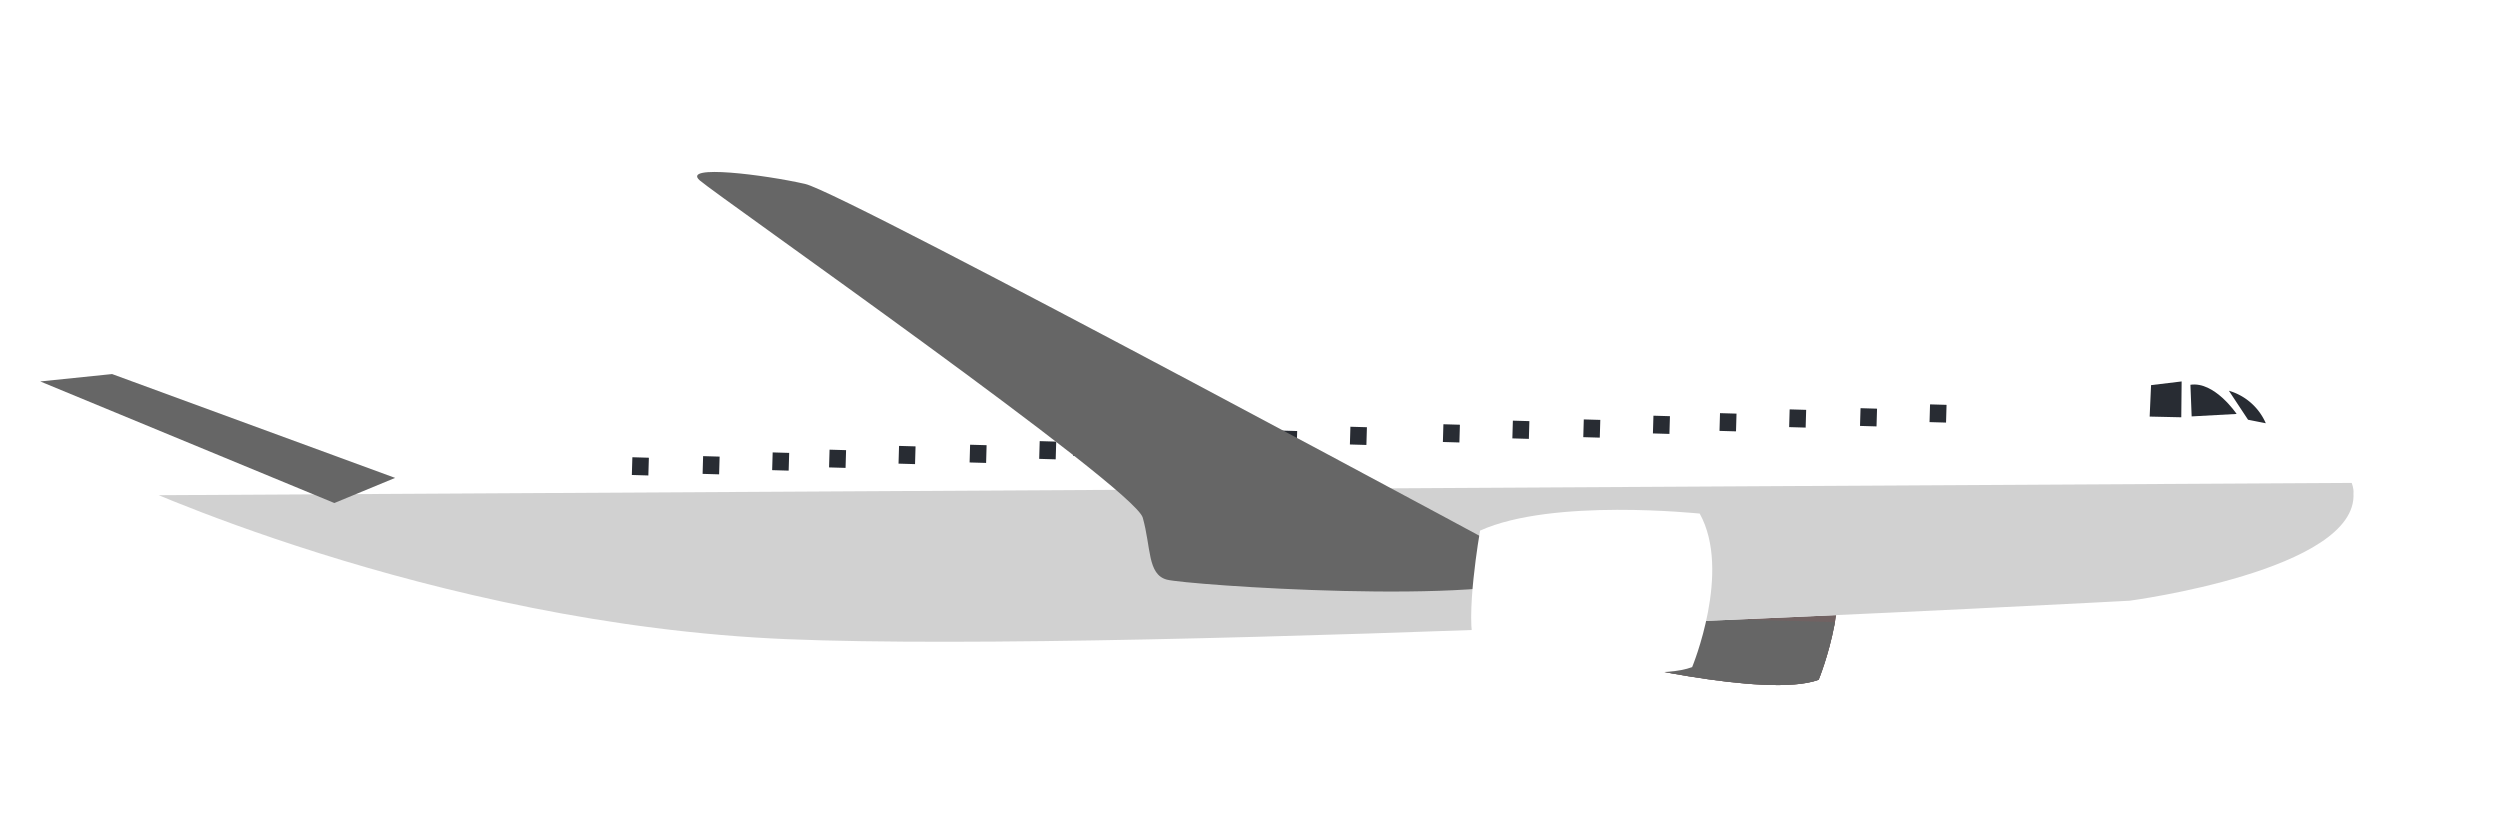 	<svg id="aviao" data-name="Layer 1" xmlns="http://www.w3.org/2000/svg" xmlns:xlink="http://www.w3.org/1999/xlink" viewBox="0 0 142.29 47.56">
		<defs>
			<style>
				#aviao .cls-1{fill:#716262;}
				#aviao .cls-2{fill:none;}
				#aviao .cls-3{clip-path:url(#clip-path);}
				#aviao .cls-4{fill:#666;}.cls-5{fill:#fff;}
				#aviao .cls-6{clip-path:url(#clip-path-2);}
				#aviao .cls-7{fill:#d1d1d1;}.cls-8{fill:#4c4242;}
				#aviao .cls-9{fill:#282c33;}
			</style>
			<clipPath id="clip-path" transform="translate(-5.96 -5.31)">
				<path class="cls-1" d="M97.4,36.23s-0.9,5.12-.3,6.57c0,0,9.38,2.31,12.37,1.2,0,0,2.26-5.45.43-8.74C109.89,35.27,101.53,34.36,97.4,36.23Z"/>
			</clipPath>
			<clipPath id="clip-path-2" transform="translate(-5.96 -5.31)">
				<path class="cls-2" d="M19.22,30.12s-6.3-.92-6.29.31a12,12,0,0,1-.16,2.1s17.62,8.32,38,9.16,76.4-2.19,76.4-2.19,13-1.72,12.74-6.12c0,0,.34-2.19-5.28-4.1,0,0-2.42-4.75-9.6-5.38s-81.67,2.26-81.67,2.26-7,.2-9.23-3.85S24,5.34,24,5.34l-5.54,0Z"/>
			</clipPath>
		</defs>
		<title>aviao</title>
		<path class="cls-1" d="M97.4,36.23s-0.9,5.12-.3,6.57c0,0,9.38,2.31,12.37,1.2,0,0,2.26-5.45.43-8.74C109.89,35.27,101.53,34.36,97.4,36.23Z" transform="translate(-5.96 -5.31)"/>
		<path class="cls-1" d="M97.4,36.23s-0.9,5.12-.3,6.57c0,0,9.38,2.31,12.37,1.2,0,0,2.26-5.45.43-8.74C109.89,35.27,101.53,34.36,97.4,36.23Z" transform="translate(-5.96 -5.31)"/>
		<g class="cls-3">
			<polyline class="cls-4" points="90.71 35.04 105.26 35.43 104.55 40.61 89.77 38.95 90.63 35.26"/>
		</g>
		<path class="cls-5" d="M19.22,30.12s-6.3-.92-6.29.31a12,12,0,0,1-.16,2.1s17.62,8.32,38,9.16,76.4-2.19,76.4-2.19,13-1.72,12.74-6.12c0,0,.34-2.19-5.28-4.1,0,0-2.42-4.75-9.6-5.38s-81.67,2.26-81.67,2.26-7,.2-9.23-3.85S24,5.34,24,5.34l-5.54,0Z" transform="translate(-5.96 -5.31)"/>
		<g class="cls-6">
			<polygon class="cls-7" points="6.29 28.2 138.42 27.46 142.29 44.93 0 47.56 6.29 28.2"/>
		</g>
		<path class="cls-8" d="M42.14,30.82" transform="translate(-5.96 -5.31)"/>
		<path class="cls-8" d="M116.93,28.25" transform="translate(-5.96 -5.31)"/>
		<polygon class="cls-9" points="122.43 21.92 122.35 23.71 124.15 23.75 124.17 21.71 122.43 21.92"/>
		<path class="cls-9" d="M130.63,27.21l0.07,1.8,2.56-.14S132,27,130.63,27.21Z" transform="translate(-5.96 -5.31)"/><path class="cls-9" d="M133.91,29.2l-1.09-1.65a3.29,3.29,0,0,1,2.1,1.85Z" transform="translate(-5.96 -5.31)"/>
		<rect class="cls-9" x="115.76" y="28.37" width="1.01" height="0.94" transform="translate(78.13 138.92) rotate(-88.35)"/>
		<rect class="cls-9" x="111.8" y="28.58" width="1.01" height="0.94" transform="translate(74 135.15) rotate(-88.31)"/>
		<rect class="cls-9" x="107.76" y="28.65" width="1.01" height="0.94" transform="translate(70.09 131.2) rotate(-88.35)"/>
		<rect class="cls-9" x="103.8" y="28.86" width="1.01" height="0.94" transform="translate(66.03 127.45) rotate(-88.35)"/>
		<rect class="cls-9" x="100.02" y="29.01" width="1.01" height="0.94" transform="translate(62.13 123.79) rotate(-88.31)"/>
		<rect class="cls-9" x="96.06" y="29.23" width="1.01" height="0.94" transform="translate(58.13 120.06) rotate(-88.35)"/>
		<rect class="cls-9" x="92.02" y="29.29" width="1.01" height="0.94" transform="translate(54.15 116.09) rotate(-88.35)"/>
		<rect class="cls-9" x="88.06" y="29.51" width="1.01" height="0.94" transform="translate(50.09 112.33) rotate(-88.35)"/>
		<rect class="cls-9" x="82.76" y="29.65" width="1.01" height="0.94" transform="translate(44.81 107.17) rotate(-88.35)"/>
		<rect class="cls-9" x="78.8" y="29.86" width="1.01" height="0.94" transform="translate(40.69 103.4) rotate(-88.31)"/>
		<rect class="cls-9" x="76.86" y="30.02" width="1.01" height="0.94" transform="translate(38.65 101.62) rotate(-88.31)"/>
		<rect class="cls-9" x="74.76" y="29.92" width="1.01" height="0.94" transform="translate(36.76 99.45) rotate(-88.35)"/>
		<rect class="cls-9" x="72.83" y="30.09" width="1.01" height="0.94" transform="translate(34.68 97.65) rotate(-88.31)"/>
		<rect class="cls-9" x="70.8" y="30.14" width="1.01" height="0.94" transform="translate(32.65 95.68) rotate(-88.31)"/>
		<rect class="cls-9" x="68.87" y="30.3" width="1.01" height="0.94" transform="translate(30.66 93.92) rotate(-88.35)"/>
		<rect class="cls-9" x="67.02" y="30.29" width="1.01" height="0.94" transform="translate(28.87 92.06) rotate(-88.35)"/>
		<rect class="cls-9" x="65.08" y="30.45" width="1.01" height="0.94" transform="translate(26.79 90.27) rotate(-88.31)"/>
		<rect class="cls-9" x="61.12" y="30.67" width="1.01" height="0.94" transform="translate(22.8 86.55) rotate(-88.38)"/>
		<rect class="cls-9" x="57.08" y="30.73" width="1.01" height="0.94" transform="translate(18.78 82.56) rotate(-88.35)"/>
		<rect class="cls-9" x="53.12" y="30.95" width="1.01" height="0.94" transform="translate(14.72 78.81) rotate(-88.35)"/>
		<rect class="cls-9" x="49.89" y="31.1" width="1.01" height="0.94" transform="translate(11.39 75.71) rotate(-88.31)"/>
		<rect class="cls-9" x="45.93" y="31.32" width="1.01" height="0.94" transform="translate(7.36 71.98) rotate(-88.35)"/>
		<rect class="cls-9" x="41.9" y="31.38" width="1.01" height="0.94" transform="translate(3.36 67.99) rotate(-88.31)"/>
		<path class="cls-4" d="M94.24,38S54.07,16.3,51.79,15.78s-7.07-1.13-6-.2S70.52,33.07,71,34.77,71.26,38,72.37,38.3,90.79,39.82,94.24,38Z" transform="translate(-5.96 -5.31)"/>
		<polygon class="cls-4" points="22.49 27.2 19.03 28.63 2.29 21.71 6.38 21.29 22.49 27.2"/>
		<path class="cls-5" d="M90.2,35.51s-0.9,5.12-.3,6.57c0,0,9.38,2.31,12.37,1.2,0,0,2.26-5.45.43-8.74C102.7,34.55,94.34,33.64,90.2,35.51Z" transform="translate(-5.96 -5.31)"/>
	</svg>